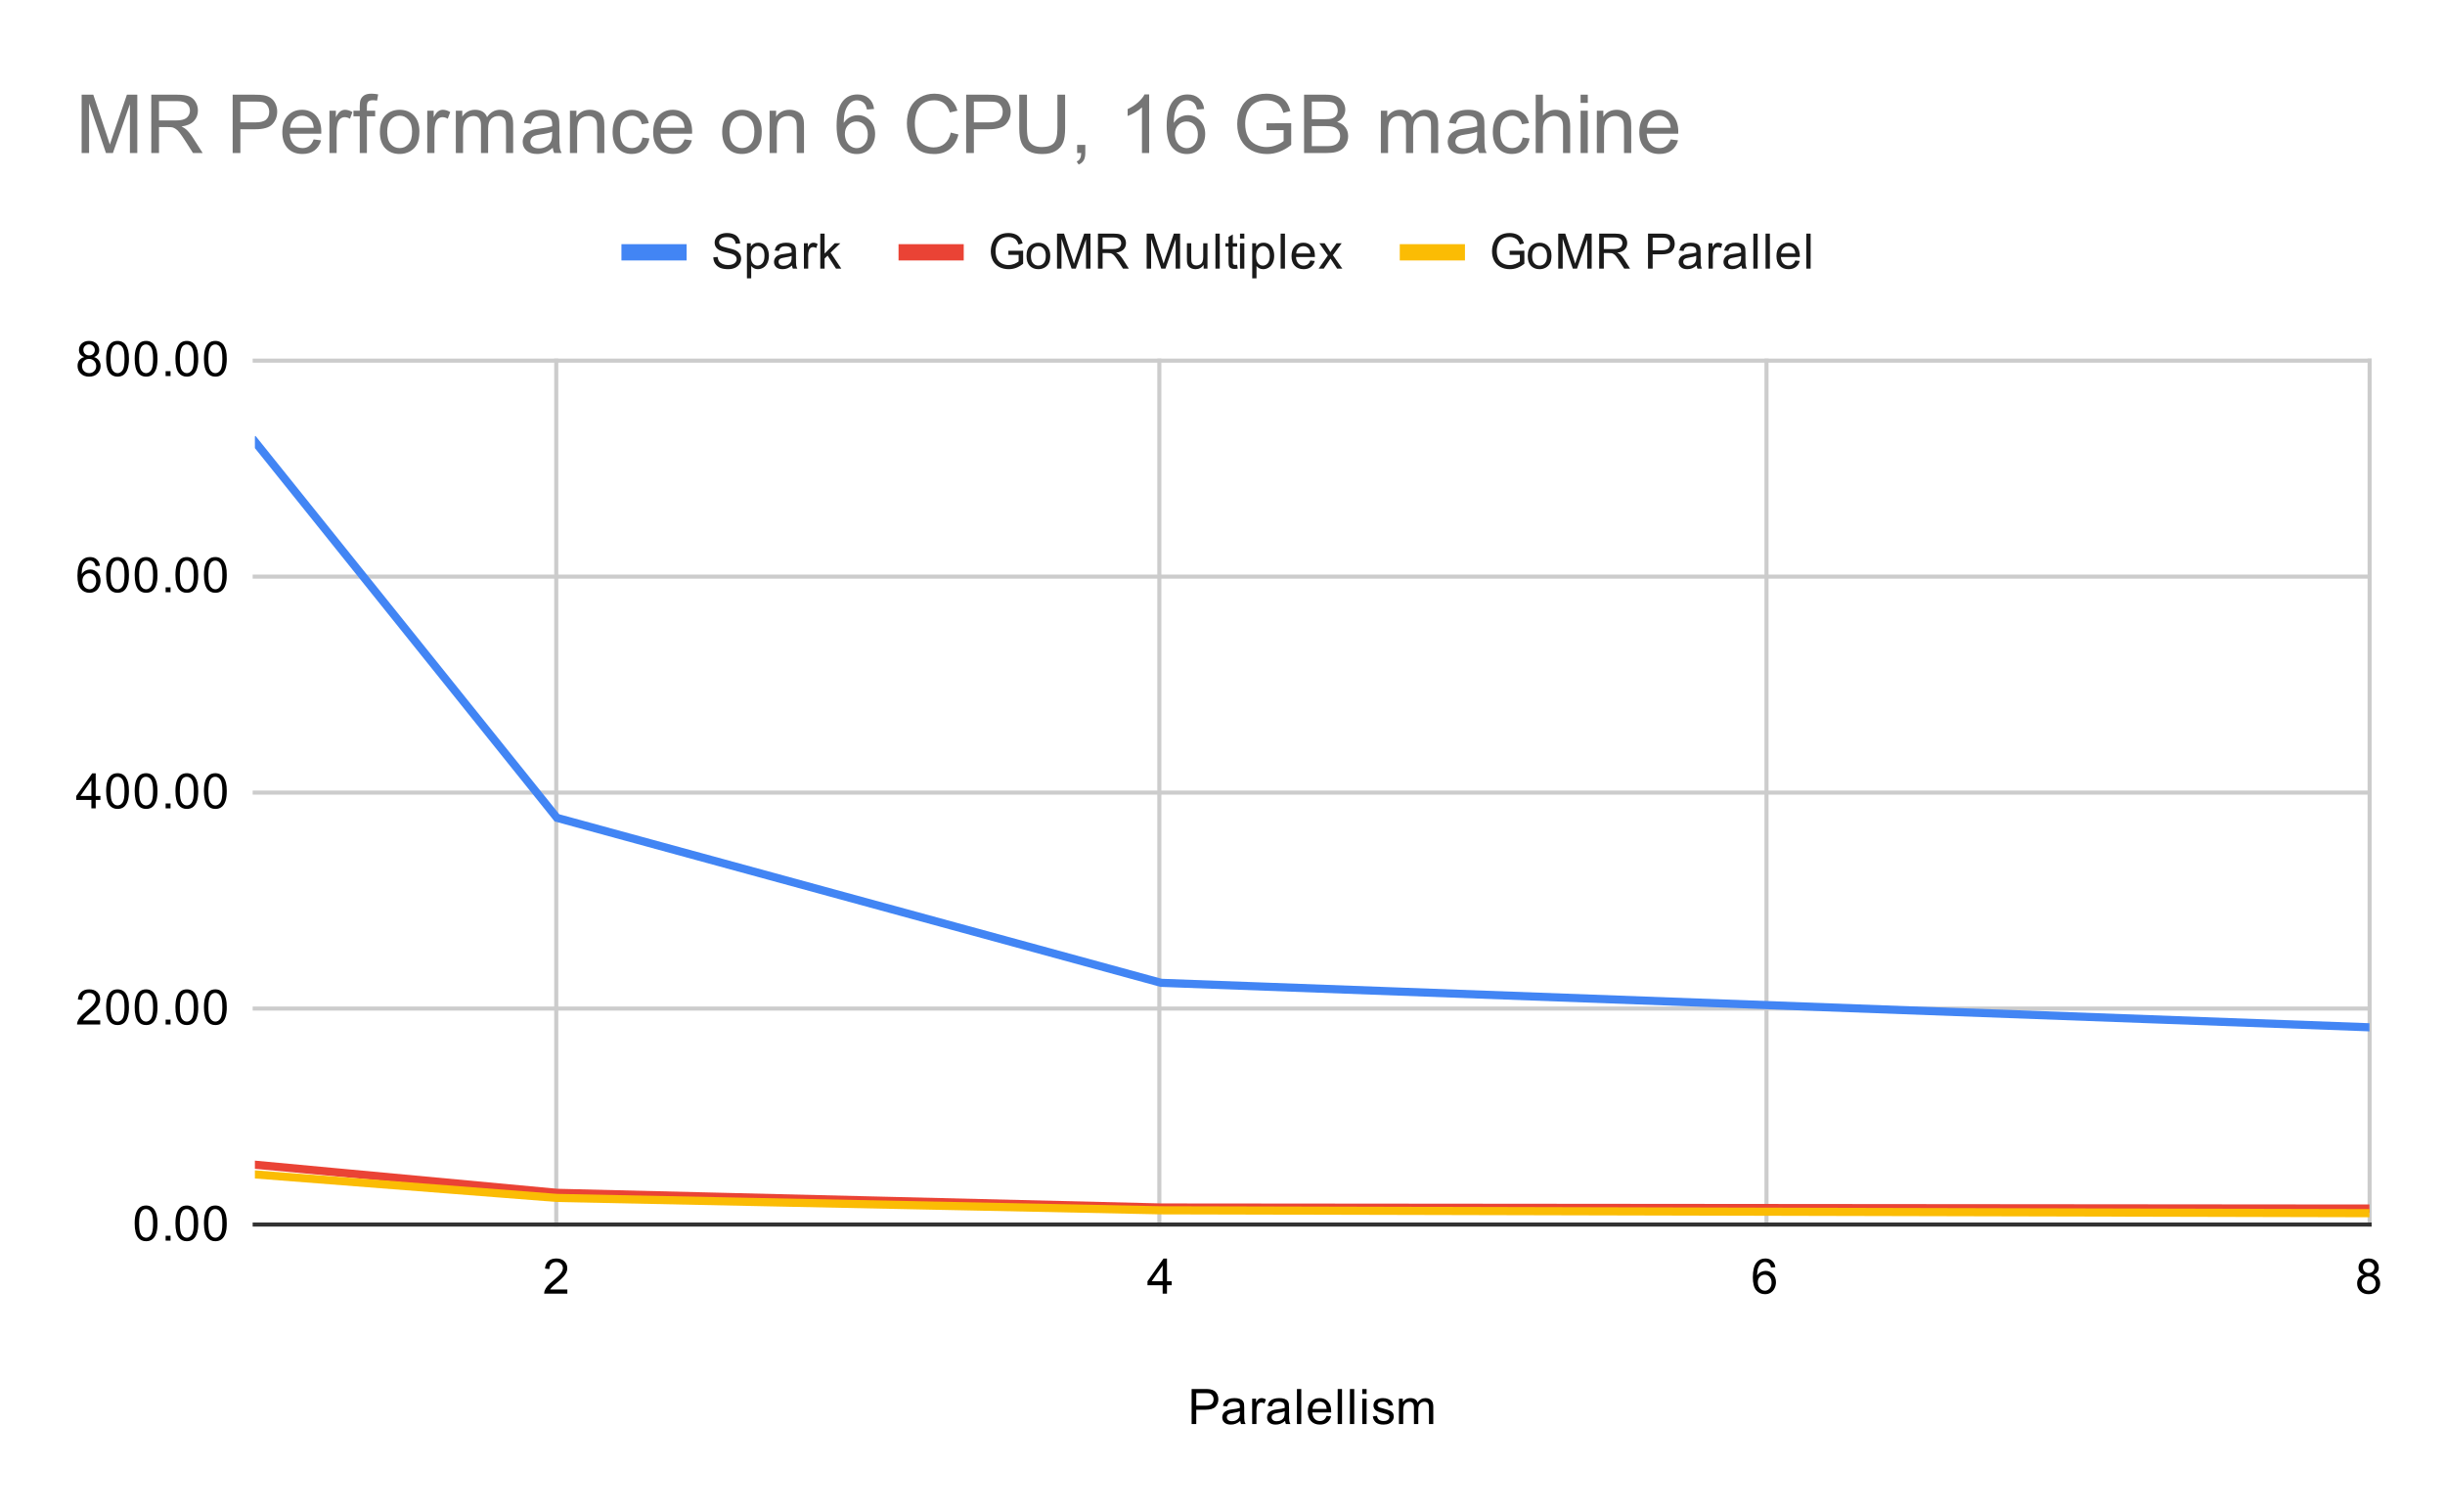 <svg version="1.1" viewBox="0.0 0.0 600.0 371.0" fill="none" stroke="none" stroke-linecap="square" stroke-miterlimit="10" width="600" height="371" xmlns:xlink="http://www.w3.org/1999/xlink" xmlns="http://www.w3.org/2000/svg"><path fill="#ffffff" d="M0 0L600.0 0L600.0 371.0L0 371.0L0 0Z" fill-rule="nonzero"/><path stroke="#cccccc" stroke-width="1.0" stroke-linecap="butt" d="M136.5 88.5L136.5 300.5" fill-rule="nonzero"/><path stroke="#cccccc" stroke-width="1.0" stroke-linecap="butt" d="M284.5 88.5L284.5 300.5" fill-rule="nonzero"/><path stroke="#cccccc" stroke-width="1.0" stroke-linecap="butt" d="M433.5 88.5L433.5 300.5" fill-rule="nonzero"/><path stroke="#cccccc" stroke-width="1.0" stroke-linecap="butt" d="M581.5 88.5L581.5 300.5" fill-rule="nonzero"/><path stroke="#333333" stroke-width="1.0" stroke-linecap="butt" d="M62.5 300.5L581.5 300.5" fill-rule="nonzero"/><path stroke="#cccccc" stroke-width="1.0" stroke-linecap="butt" d="M62.5 247.5L581.5 247.5" fill-rule="nonzero"/><path stroke="#cccccc" stroke-width="1.0" stroke-linecap="butt" d="M62.5 194.5L581.5 194.5" fill-rule="nonzero"/><path stroke="#cccccc" stroke-width="1.0" stroke-linecap="butt" d="M62.5 141.5L581.5 141.5" fill-rule="nonzero"/><path stroke="#cccccc" stroke-width="1.0" stroke-linecap="butt" d="M62.5 88.5L581.5 88.5" fill-rule="nonzero"/><clipPath id="id_0"><path d="M62.55 88.283L581.45 88.283L581.45 300.45L62.55 300.45L62.55 88.283Z" clip-rule="nonzero"/></clipPath><path stroke="#4285f4" stroke-width="2.0" stroke-linecap="butt" clip-path="url(#id_0)" d="M62.55 108.372L136.679 200.698L284.936 241.183L581.45 252.095" fill-rule="nonzero"/><path stroke="#ea4335" stroke-width="2.0" stroke-linecap="butt" clip-path="url(#id_0)" d="M62.55 285.817L136.679 292.718L284.936 296.315L581.45 296.576" fill-rule="nonzero"/><path stroke="#fbbc04" stroke-width="2.0" stroke-linecap="butt" clip-path="url(#id_0)" d="M62.55 288.192L136.679 293.969L284.936 297.007L581.45 297.71" fill-rule="nonzero"/><path fill="#000000" fill-opacity="0.0" clip-path="url(#id_0)" d="M65.55 108.372C65.55 110.029 64.207 111.372 62.55 111.372C60.893 111.372 59.55 110.029 59.55 108.372C59.55 106.715 60.893 105.372 62.55 105.372C64.207 105.372 65.55 106.715 65.55 108.372Z" fill-rule="nonzero"/><path fill="#000000" fill-opacity="0.0" clip-path="url(#id_0)" d="M139.679 200.698C139.679 202.355 138.335 203.698 136.679 203.698C135.022 203.698 133.679 202.355 133.679 200.698C133.679 199.041 135.022 197.698 136.679 197.698C138.335 197.698 139.679 199.041 139.679 200.698Z" fill-rule="nonzero"/><path fill="#000000" fill-opacity="0.0" clip-path="url(#id_0)" d="M287.936 241.183C287.936 242.84 286.593 244.183 284.936 244.183C283.279 244.183 281.936 242.84 281.936 241.183C281.936 239.526 283.279 238.183 284.936 238.183C286.593 238.183 287.936 239.526 287.936 241.183Z" fill-rule="nonzero"/><path fill="#000000" fill-opacity="0.0" clip-path="url(#id_0)" d="M584.45 252.095C584.45 253.751 583.107 255.095 581.45 255.095C579.793 255.095 578.45 253.751 578.45 252.095C578.45 250.438 579.793 249.095 581.45 249.095C583.107 249.095 584.45 250.438 584.45 252.095Z" fill-rule="nonzero"/><path fill="#000000" fill-opacity="0.0" clip-path="url(#id_0)" d="M65.55 285.817C65.55 287.474 64.207 288.817 62.55 288.817C60.893 288.817 59.55 287.474 59.55 285.817C59.55 284.16 60.893 282.817 62.55 282.817C64.207 282.817 65.55 284.16 65.55 285.817Z" fill-rule="nonzero"/><path fill="#000000" fill-opacity="0.0" clip-path="url(#id_0)" d="M139.679 292.718C139.679 294.375 138.335 295.718 136.679 295.718C135.022 295.718 133.679 294.375 133.679 292.718C133.679 291.061 135.022 289.718 136.679 289.718C138.335 289.718 139.679 291.061 139.679 292.718Z" fill-rule="nonzero"/><path fill="#000000" fill-opacity="0.0" clip-path="url(#id_0)" d="M287.936 296.315C287.936 297.972 286.593 299.315 284.936 299.315C283.279 299.315 281.936 297.972 281.936 296.315C281.936 294.658 283.279 293.315 284.936 293.315C286.593 293.315 287.936 294.658 287.936 296.315Z" fill-rule="nonzero"/><path fill="#000000" fill-opacity="0.0" clip-path="url(#id_0)" d="M584.45 296.576C584.45 298.233 583.107 299.576 581.45 299.576C579.793 299.576 578.45 298.233 578.45 296.576C578.45 294.919 579.793 293.576 581.45 293.576C583.107 293.576 584.45 294.919 584.45 296.576Z" fill-rule="nonzero"/><path fill="#000000" fill-opacity="0.0" clip-path="url(#id_0)" d="M65.55 288.192C65.55 289.849 64.207 291.192 62.55 291.192C60.893 291.192 59.55 289.849 59.55 288.192C59.55 286.535 60.893 285.192 62.55 285.192C64.207 285.192 65.55 286.535 65.55 288.192Z" fill-rule="nonzero"/><path fill="#000000" fill-opacity="0.0" clip-path="url(#id_0)" d="M139.679 293.969C139.679 295.626 138.335 296.969 136.679 296.969C135.022 296.969 133.679 295.626 133.679 293.969C133.679 292.312 135.022 290.969 136.679 290.969C138.335 290.969 139.679 292.312 139.679 293.969Z" fill-rule="nonzero"/><path fill="#000000" fill-opacity="0.0" clip-path="url(#id_0)" d="M287.936 297.007C287.936 298.664 286.593 300.007 284.936 300.007C283.279 300.007 281.936 298.664 281.936 297.007C281.936 295.35 283.279 294.007 284.936 294.007C286.593 294.007 287.936 295.35 287.936 297.007Z" fill-rule="nonzero"/><path fill="#000000" fill-opacity="0.0" clip-path="url(#id_0)" d="M584.45 297.71C584.45 299.367 583.107 300.71 581.45 300.71C579.793 300.71 578.45 299.367 578.45 297.71C578.45 296.054 579.793 294.71 581.45 294.71C583.107 294.71 584.45 296.054 584.45 297.71Z" fill-rule="nonzero"/><path fill="#000000" d="M292.422 349.45L292.422 340.856L295.672 340.856Q296.516 340.856 296.969 340.934Q297.609 341.044 298.031 341.341Q298.469 341.637 298.719 342.169Q298.984 342.7 298.984 343.341Q298.984 344.434 298.281 345.2Q297.594 345.95 295.766 345.95L293.562 345.95L293.562 349.45L292.422 349.45ZM293.562 344.95L295.781 344.95Q296.891 344.95 297.344 344.544Q297.812 344.122 297.812 343.372Q297.812 342.841 297.531 342.466Q297.266 342.075 296.828 341.95Q296.531 341.872 295.766 341.872L293.562 341.872L293.562 344.95ZM304.359 348.684Q303.766 349.184 303.219 349.387Q302.688 349.591 302.062 349.591Q301.031 349.591 300.484 349.091Q299.938 348.591 299.938 347.809Q299.938 347.356 300.141 346.981Q300.344 346.591 300.688 346.372Q301.031 346.137 301.453 346.028Q301.75 345.934 302.391 345.856Q303.656 345.716 304.266 345.497Q304.266 345.278 304.266 345.231Q304.266 344.575 303.969 344.309Q303.562 343.966 302.766 343.966Q302.031 343.966 301.672 344.231Q301.312 344.481 301.141 345.137L300.109 344.997Q300.25 344.341 300.578 343.934Q300.906 343.528 301.516 343.309Q302.125 343.091 302.922 343.091Q303.719 343.091 304.219 343.278Q304.719 343.466 304.953 343.747Q305.188 344.028 305.281 344.466Q305.328 344.731 305.328 345.434L305.328 346.841Q305.328 348.309 305.391 348.7Q305.469 349.091 305.672 349.45L304.562 349.45Q304.406 349.122 304.359 348.684ZM304.266 346.325Q303.688 346.559 302.547 346.731Q301.891 346.825 301.625 346.95Q301.359 347.059 301.203 347.278Q301.062 347.497 301.062 347.778Q301.062 348.2 301.375 348.481Q301.703 348.762 302.312 348.762Q302.922 348.762 303.391 348.497Q303.875 348.231 304.094 347.762Q304.266 347.403 304.266 346.716L304.266 346.325ZM307.281 349.45L307.281 343.231L308.234 343.231L308.234 344.169Q308.594 343.512 308.891 343.309Q309.203 343.091 309.578 343.091Q310.109 343.091 310.656 343.419L310.297 344.403Q309.906 344.169 309.531 344.169Q309.172 344.169 308.891 344.387Q308.625 344.591 308.516 344.966Q308.328 345.528 308.328 346.184L308.328 349.45L307.281 349.45ZM315.359 348.684Q314.766 349.184 314.219 349.387Q313.688 349.591 313.062 349.591Q312.031 349.591 311.484 349.091Q310.938 348.591 310.938 347.809Q310.938 347.356 311.141 346.981Q311.344 346.591 311.688 346.372Q312.031 346.137 312.453 346.028Q312.75 345.934 313.391 345.856Q314.656 345.716 315.266 345.497Q315.266 345.278 315.266 345.231Q315.266 344.575 314.969 344.309Q314.562 343.966 313.766 343.966Q313.031 343.966 312.672 344.231Q312.312 344.481 312.141 345.137L311.109 344.997Q311.25 344.341 311.578 343.934Q311.906 343.528 312.516 343.309Q313.125 343.091 313.922 343.091Q314.719 343.091 315.219 343.278Q315.719 343.466 315.953 343.747Q316.188 344.028 316.281 344.466Q316.328 344.731 316.328 345.434L316.328 346.841Q316.328 348.309 316.391 348.7Q316.469 349.091 316.672 349.45L315.562 349.45Q315.406 349.122 315.359 348.684ZM315.266 346.325Q314.688 346.559 313.547 346.731Q312.891 346.825 312.625 346.95Q312.359 347.059 312.203 347.278Q312.062 347.497 312.062 347.778Q312.062 348.2 312.375 348.481Q312.703 348.762 313.312 348.762Q313.922 348.762 314.391 348.497Q314.875 348.231 315.094 347.762Q315.266 347.403 315.266 346.716L315.266 346.325ZM318.266 349.45L318.266 340.856L319.328 340.856L319.328 349.45L318.266 349.45ZM325.547 347.45L326.641 347.575Q326.391 348.528 325.688 349.059Q324.984 349.591 323.906 349.591Q322.547 349.591 321.734 348.747Q320.938 347.903 320.938 346.387Q320.938 344.825 321.75 343.966Q322.562 343.091 323.844 343.091Q325.094 343.091 325.875 343.934Q326.672 344.778 326.672 346.325Q326.672 346.419 326.672 346.606L322.031 346.606Q322.094 347.637 322.609 348.184Q323.125 348.716 323.906 348.716Q324.484 348.716 324.891 348.419Q325.312 348.106 325.547 347.45ZM322.094 345.747L325.562 345.747Q325.5 344.95 325.172 344.559Q324.656 343.95 323.859 343.95Q323.125 343.95 322.625 344.434Q322.141 344.919 322.094 345.747ZM328.266 349.45L328.266 340.856L329.328 340.856L329.328 349.45L328.266 349.45ZM331.266 349.45L331.266 340.856L332.328 340.856L332.328 349.45L331.266 349.45ZM334.297 342.075L334.297 340.856L335.359 340.856L335.359 342.075L334.297 342.075ZM334.297 349.45L334.297 343.231L335.359 343.231L335.359 349.45L334.297 349.45ZM336.875 347.591L337.906 347.434Q338.0 348.059 338.391 348.387Q338.797 348.716 339.531 348.716Q340.25 348.716 340.594 348.434Q340.953 348.137 340.953 347.731Q340.953 347.372 340.641 347.169Q340.422 347.028 339.562 346.809Q338.406 346.512 337.953 346.309Q337.516 346.091 337.281 345.716Q337.047 345.341 337.047 344.872Q337.047 344.466 337.234 344.106Q337.422 343.747 337.75 343.512Q338.0 343.341 338.422 343.216Q338.844 343.091 339.344 343.091Q340.062 343.091 340.609 343.309Q341.172 343.512 341.438 343.872Q341.703 344.231 341.797 344.825L340.766 344.966Q340.703 344.497 340.359 344.231Q340.031 343.95 339.406 343.95Q338.688 343.95 338.375 344.2Q338.062 344.434 338.062 344.762Q338.062 344.966 338.188 345.122Q338.328 345.294 338.594 345.403Q338.75 345.466 339.531 345.669Q340.656 345.981 341.094 346.169Q341.531 346.356 341.781 346.716Q342.031 347.075 342.031 347.622Q342.031 348.153 341.719 348.622Q341.422 349.075 340.844 349.341Q340.266 349.591 339.531 349.591Q338.312 349.591 337.672 349.091Q337.047 348.575 336.875 347.591ZM343.297 349.45L343.297 343.231L344.234 343.231L344.234 344.106Q344.531 343.637 345.016 343.372Q345.5 343.091 346.125 343.091Q346.812 343.091 347.25 343.372Q347.703 343.653 347.875 344.169Q348.625 343.091 349.797 343.091Q350.734 343.091 351.219 343.606Q351.719 344.106 351.719 345.184L351.719 349.45L350.672 349.45L350.672 345.528Q350.672 344.903 350.562 344.622Q350.469 344.341 350.203 344.169Q349.938 343.997 349.562 343.997Q348.906 343.997 348.469 344.434Q348.047 344.872 348.047 345.841L348.047 349.45L346.984 349.45L346.984 345.403Q346.984 344.7 346.719 344.356Q346.469 343.997 345.891 343.997Q345.438 343.997 345.062 344.231Q344.688 344.466 344.516 344.919Q344.344 345.372 344.344 346.216L344.344 349.45L343.297 349.45Z" fill-rule="nonzero"/><path fill="#000000" d="M33.05 300.216Q33.05 298.684 33.362 297.762Q33.675 296.825 34.284 296.325Q34.909 295.825 35.847 295.825Q36.534 295.825 37.05 296.106Q37.581 296.387 37.925 296.919Q38.269 297.434 38.456 298.184Q38.644 298.934 38.644 300.216Q38.644 301.731 38.331 302.653Q38.034 303.575 37.409 304.091Q36.8 304.591 35.847 304.591Q34.612 304.591 33.894 303.7Q33.05 302.637 33.05 300.216ZM34.128 300.216Q34.128 302.325 34.628 303.028Q35.128 303.731 35.847 303.731Q36.581 303.731 37.066 303.028Q37.566 302.325 37.566 300.216Q37.566 298.091 37.066 297.403Q36.581 296.7 35.831 296.7Q35.112 296.7 34.675 297.309Q34.128 298.091 34.128 300.216ZM40.644 304.45L40.644 303.247L41.847 303.247L41.847 304.45L40.644 304.45ZM43.05 300.216Q43.05 298.684 43.362 297.762Q43.675 296.825 44.284 296.325Q44.909 295.825 45.847 295.825Q46.534 295.825 47.05 296.106Q47.581 296.387 47.925 296.919Q48.269 297.434 48.456 298.184Q48.644 298.934 48.644 300.216Q48.644 301.731 48.331 302.653Q48.034 303.575 47.409 304.091Q46.8 304.591 45.847 304.591Q44.612 304.591 43.894 303.7Q43.05 302.637 43.05 300.216ZM44.128 300.216Q44.128 302.325 44.628 303.028Q45.128 303.731 45.847 303.731Q46.581 303.731 47.066 303.028Q47.566 302.325 47.566 300.216Q47.566 298.091 47.066 297.403Q46.581 296.7 45.831 296.7Q45.112 296.7 44.675 297.309Q44.128 298.091 44.128 300.216ZM50.05 300.216Q50.05 298.684 50.362 297.762Q50.675 296.825 51.284 296.325Q51.909 295.825 52.847 295.825Q53.534 295.825 54.05 296.106Q54.581 296.387 54.925 296.919Q55.269 297.434 55.456 298.184Q55.644 298.934 55.644 300.216Q55.644 301.731 55.331 302.653Q55.034 303.575 54.409 304.091Q53.8 304.591 52.847 304.591Q51.612 304.591 50.894 303.7Q50.05 302.637 50.05 300.216ZM51.128 300.216Q51.128 302.325 51.628 303.028Q52.128 303.731 52.847 303.731Q53.581 303.731 54.066 303.028Q54.566 302.325 54.566 300.216Q54.566 298.091 54.066 297.403Q53.581 296.7 52.831 296.7Q52.112 296.7 51.675 297.309Q51.128 298.091 51.128 300.216Z" fill-rule="nonzero"/><path fill="#000000" d="M24.597 250.393L24.597 251.408L18.909 251.408Q18.909 251.033 19.034 250.674Q19.253 250.096 19.722 249.533Q20.206 248.971 21.113 248.236Q22.519 247.08 23.003 246.408Q23.503 245.736 23.503 245.143Q23.503 244.518 23.05 244.096Q22.597 243.658 21.878 243.658Q21.113 243.658 20.659 244.111Q20.206 244.565 20.191 245.377L19.113 245.268Q19.222 244.049 19.941 243.424Q20.675 242.783 21.909 242.783Q23.144 242.783 23.863 243.471Q24.581 244.158 24.581 245.174Q24.581 245.69 24.363 246.19Q24.159 246.674 23.659 247.236Q23.175 247.783 22.05 248.736Q21.097 249.533 20.816 249.83Q20.55 250.111 20.378 250.393L24.597 250.393ZM26.05 247.174Q26.05 245.643 26.363 244.721Q26.675 243.783 27.284 243.283Q27.909 242.783 28.847 242.783Q29.534 242.783 30.05 243.065Q30.581 243.346 30.925 243.877Q31.269 244.393 31.456 245.143Q31.644 245.893 31.644 247.174Q31.644 248.69 31.331 249.611Q31.034 250.533 30.409 251.049Q29.8 251.549 28.847 251.549Q27.613 251.549 26.894 250.658Q26.05 249.596 26.05 247.174ZM27.128 247.174Q27.128 249.283 27.628 249.986Q28.128 250.69 28.847 250.69Q29.581 250.69 30.066 249.986Q30.566 249.283 30.566 247.174Q30.566 245.049 30.066 244.361Q29.581 243.658 28.831 243.658Q28.113 243.658 27.675 244.268Q27.128 245.049 27.128 247.174ZM33.05 247.174Q33.05 245.643 33.362 244.721Q33.675 243.783 34.284 243.283Q34.909 242.783 35.847 242.783Q36.534 242.783 37.05 243.065Q37.581 243.346 37.925 243.877Q38.269 244.393 38.456 245.143Q38.644 245.893 38.644 247.174Q38.644 248.69 38.331 249.611Q38.034 250.533 37.409 251.049Q36.8 251.549 35.847 251.549Q34.612 251.549 33.894 250.658Q33.05 249.596 33.05 247.174ZM34.128 247.174Q34.128 249.283 34.628 249.986Q35.128 250.69 35.847 250.69Q36.581 250.69 37.066 249.986Q37.566 249.283 37.566 247.174Q37.566 245.049 37.066 244.361Q36.581 243.658 35.831 243.658Q35.112 243.658 34.675 244.268Q34.128 245.049 34.128 247.174ZM40.644 251.408L40.644 250.205L41.847 250.205L41.847 251.408L40.644 251.408ZM43.05 247.174Q43.05 245.643 43.362 244.721Q43.675 243.783 44.284 243.283Q44.909 242.783 45.847 242.783Q46.534 242.783 47.05 243.065Q47.581 243.346 47.925 243.877Q48.269 244.393 48.456 245.143Q48.644 245.893 48.644 247.174Q48.644 248.69 48.331 249.611Q48.034 250.533 47.409 251.049Q46.8 251.549 45.847 251.549Q44.612 251.549 43.894 250.658Q43.05 249.596 43.05 247.174ZM44.128 247.174Q44.128 249.283 44.628 249.986Q45.128 250.69 45.847 250.69Q46.581 250.69 47.066 249.986Q47.566 249.283 47.566 247.174Q47.566 245.049 47.066 244.361Q46.581 243.658 45.831 243.658Q45.112 243.658 44.675 244.268Q44.128 245.049 44.128 247.174ZM50.05 247.174Q50.05 245.643 50.362 244.721Q50.675 243.783 51.284 243.283Q51.909 242.783 52.847 242.783Q53.534 242.783 54.05 243.065Q54.581 243.346 54.925 243.877Q55.269 244.393 55.456 245.143Q55.644 245.893 55.644 247.174Q55.644 248.69 55.331 249.611Q55.034 250.533 54.409 251.049Q53.8 251.549 52.847 251.549Q51.612 251.549 50.894 250.658Q50.05 249.596 50.05 247.174ZM51.128 247.174Q51.128 249.283 51.628 249.986Q52.128 250.69 52.847 250.69Q53.581 250.69 54.066 249.986Q54.566 249.283 54.566 247.174Q54.566 245.049 54.066 244.361Q53.581 243.658 52.831 243.658Q52.112 243.658 51.675 244.268Q51.128 245.049 51.128 247.174Z" fill-rule="nonzero"/><path fill="#000000" d="M22.425 198.367L22.425 196.304L18.706 196.304L18.706 195.335L22.628 189.773L23.488 189.773L23.488 195.335L24.644 195.335L24.644 196.304L23.488 196.304L23.488 198.367L22.425 198.367ZM22.425 195.335L22.425 191.476L19.738 195.335L22.425 195.335ZM26.05 194.132Q26.05 192.601 26.363 191.679Q26.675 190.742 27.284 190.242Q27.909 189.742 28.847 189.742Q29.534 189.742 30.05 190.023Q30.581 190.304 30.925 190.835Q31.269 191.351 31.456 192.101Q31.644 192.851 31.644 194.132Q31.644 195.648 31.331 196.57Q31.034 197.492 30.409 198.007Q29.8 198.507 28.847 198.507Q27.613 198.507 26.894 197.617Q26.05 196.554 26.05 194.132ZM27.128 194.132Q27.128 196.242 27.628 196.945Q28.128 197.648 28.847 197.648Q29.581 197.648 30.066 196.945Q30.566 196.242 30.566 194.132Q30.566 192.007 30.066 191.32Q29.581 190.617 28.831 190.617Q28.113 190.617 27.675 191.226Q27.128 192.007 27.128 194.132ZM33.05 194.132Q33.05 192.601 33.362 191.679Q33.675 190.742 34.284 190.242Q34.909 189.742 35.847 189.742Q36.534 189.742 37.05 190.023Q37.581 190.304 37.925 190.835Q38.269 191.351 38.456 192.101Q38.644 192.851 38.644 194.132Q38.644 195.648 38.331 196.57Q38.034 197.492 37.409 198.007Q36.8 198.507 35.847 198.507Q34.612 198.507 33.894 197.617Q33.05 196.554 33.05 194.132ZM34.128 194.132Q34.128 196.242 34.628 196.945Q35.128 197.648 35.847 197.648Q36.581 197.648 37.066 196.945Q37.566 196.242 37.566 194.132Q37.566 192.007 37.066 191.32Q36.581 190.617 35.831 190.617Q35.112 190.617 34.675 191.226Q34.128 192.007 34.128 194.132ZM40.644 198.367L40.644 197.164L41.847 197.164L41.847 198.367L40.644 198.367ZM43.05 194.132Q43.05 192.601 43.362 191.679Q43.675 190.742 44.284 190.242Q44.909 189.742 45.847 189.742Q46.534 189.742 47.05 190.023Q47.581 190.304 47.925 190.835Q48.269 191.351 48.456 192.101Q48.644 192.851 48.644 194.132Q48.644 195.648 48.331 196.57Q48.034 197.492 47.409 198.007Q46.8 198.507 45.847 198.507Q44.612 198.507 43.894 197.617Q43.05 196.554 43.05 194.132ZM44.128 194.132Q44.128 196.242 44.628 196.945Q45.128 197.648 45.847 197.648Q46.581 197.648 47.066 196.945Q47.566 196.242 47.566 194.132Q47.566 192.007 47.066 191.32Q46.581 190.617 45.831 190.617Q45.112 190.617 44.675 191.226Q44.128 192.007 44.128 194.132ZM50.05 194.132Q50.05 192.601 50.362 191.679Q50.675 190.742 51.284 190.242Q51.909 189.742 52.847 189.742Q53.534 189.742 54.05 190.023Q54.581 190.304 54.925 190.835Q55.269 191.351 55.456 192.101Q55.644 192.851 55.644 194.132Q55.644 195.648 55.331 196.57Q55.034 197.492 54.409 198.007Q53.8 198.507 52.847 198.507Q51.612 198.507 50.894 197.617Q50.05 196.554 50.05 194.132ZM51.128 194.132Q51.128 196.242 51.628 196.945Q52.128 197.648 52.847 197.648Q53.581 197.648 54.066 196.945Q54.566 196.242 54.566 194.132Q54.566 192.007 54.066 191.32Q53.581 190.617 52.831 190.617Q52.112 190.617 51.675 191.226Q51.128 192.007 51.128 194.132Z" fill-rule="nonzero"/><path fill="#000000" d="M24.519 138.841L23.472 138.919Q23.331 138.294 23.081 138.012Q22.644 137.559 22.019 137.559Q21.519 137.559 21.128 137.841Q20.644 138.216 20.347 138.919Q20.066 139.606 20.05 140.887Q20.425 140.309 20.972 140.028Q21.534 139.747 22.144 139.747Q23.191 139.747 23.925 140.528Q24.675 141.309 24.675 142.528Q24.675 143.341 24.316 144.044Q23.972 144.731 23.363 145.106Q22.753 145.466 21.988 145.466Q20.659 145.466 19.831 144.497Q19.003 143.528 19.003 141.309Q19.003 138.809 19.925 137.684Q20.722 136.7 22.081 136.7Q23.097 136.7 23.738 137.278Q24.394 137.841 24.519 138.841ZM20.222 142.544Q20.222 143.091 20.441 143.591Q20.675 144.075 21.081 144.341Q21.503 144.606 21.972 144.606Q22.628 144.606 23.113 144.075Q23.597 143.528 23.597 142.606Q23.597 141.716 23.113 141.2Q22.644 140.684 21.925 140.684Q21.206 140.684 20.706 141.2Q20.222 141.716 20.222 142.544ZM26.05 141.091Q26.05 139.559 26.363 138.637Q26.675 137.7 27.284 137.2Q27.909 136.7 28.847 136.7Q29.534 136.7 30.05 136.981Q30.581 137.262 30.925 137.794Q31.269 138.309 31.456 139.059Q31.644 139.809 31.644 141.091Q31.644 142.606 31.331 143.528Q31.034 144.45 30.409 144.966Q29.8 145.466 28.847 145.466Q27.613 145.466 26.894 144.575Q26.05 143.512 26.05 141.091ZM27.128 141.091Q27.128 143.2 27.628 143.903Q28.128 144.606 28.847 144.606Q29.581 144.606 30.066 143.903Q30.566 143.2 30.566 141.091Q30.566 138.966 30.066 138.278Q29.581 137.575 28.831 137.575Q28.113 137.575 27.675 138.184Q27.128 138.966 27.128 141.091ZM33.05 141.091Q33.05 139.559 33.362 138.637Q33.675 137.7 34.284 137.2Q34.909 136.7 35.847 136.7Q36.534 136.7 37.05 136.981Q37.581 137.262 37.925 137.794Q38.269 138.309 38.456 139.059Q38.644 139.809 38.644 141.091Q38.644 142.606 38.331 143.528Q38.034 144.45 37.409 144.966Q36.8 145.466 35.847 145.466Q34.612 145.466 33.894 144.575Q33.05 143.512 33.05 141.091ZM34.128 141.091Q34.128 143.2 34.628 143.903Q35.128 144.606 35.847 144.606Q36.581 144.606 37.066 143.903Q37.566 143.2 37.566 141.091Q37.566 138.966 37.066 138.278Q36.581 137.575 35.831 137.575Q35.112 137.575 34.675 138.184Q34.128 138.966 34.128 141.091ZM40.644 145.325L40.644 144.122L41.847 144.122L41.847 145.325L40.644 145.325ZM43.05 141.091Q43.05 139.559 43.362 138.637Q43.675 137.7 44.284 137.2Q44.909 136.7 45.847 136.7Q46.534 136.7 47.05 136.981Q47.581 137.262 47.925 137.794Q48.269 138.309 48.456 139.059Q48.644 139.809 48.644 141.091Q48.644 142.606 48.331 143.528Q48.034 144.45 47.409 144.966Q46.8 145.466 45.847 145.466Q44.612 145.466 43.894 144.575Q43.05 143.512 43.05 141.091ZM44.128 141.091Q44.128 143.2 44.628 143.903Q45.128 144.606 45.847 144.606Q46.581 144.606 47.066 143.903Q47.566 143.2 47.566 141.091Q47.566 138.966 47.066 138.278Q46.581 137.575 45.831 137.575Q45.112 137.575 44.675 138.184Q44.128 138.966 44.128 141.091ZM50.05 141.091Q50.05 139.559 50.362 138.637Q50.675 137.7 51.284 137.2Q51.909 136.7 52.847 136.7Q53.534 136.7 54.05 136.981Q54.581 137.262 54.925 137.794Q55.269 138.309 55.456 139.059Q55.644 139.809 55.644 141.091Q55.644 142.606 55.331 143.528Q55.034 144.45 54.409 144.966Q53.8 145.466 52.847 145.466Q51.612 145.466 50.894 144.575Q50.05 143.512 50.05 141.091ZM51.128 141.091Q51.128 143.2 51.628 143.903Q52.128 144.606 52.847 144.606Q53.581 144.606 54.066 143.903Q54.566 143.2 54.566 141.091Q54.566 138.966 54.066 138.278Q53.581 137.575 52.831 137.575Q52.112 137.575 51.675 138.184Q51.128 138.966 51.128 141.091Z" fill-rule="nonzero"/><path fill="#000000" d="M20.675 87.627Q20.019 87.377 19.691 86.94Q19.378 86.486 19.378 85.877Q19.378 84.94 20.05 84.299Q20.738 83.658 21.847 83.658Q22.972 83.658 23.659 84.315Q24.347 84.971 24.347 85.908Q24.347 86.502 24.034 86.94Q23.722 87.377 23.081 87.627Q23.878 87.877 24.284 88.455Q24.691 89.033 24.691 89.83Q24.691 90.924 23.909 91.674Q23.144 92.424 21.863 92.424Q20.597 92.424 19.816 91.674Q19.034 90.924 19.034 89.799Q19.034 88.955 19.456 88.393Q19.894 87.83 20.675 87.627ZM20.456 85.83Q20.456 86.44 20.847 86.83Q21.253 87.221 21.878 87.221Q22.488 87.221 22.878 86.846Q23.269 86.455 23.269 85.893Q23.269 85.315 22.863 84.924Q22.456 84.518 21.863 84.518Q21.253 84.518 20.847 84.908Q20.456 85.299 20.456 85.83ZM20.128 89.799Q20.128 90.252 20.331 90.674Q20.55 91.096 20.972 91.33Q21.394 91.565 21.878 91.565Q22.628 91.565 23.113 91.08Q23.613 90.596 23.613 89.846Q23.613 89.08 23.113 88.58Q22.613 88.08 21.847 88.08Q21.097 88.08 20.613 88.58Q20.128 89.065 20.128 89.799ZM26.05 88.049Q26.05 86.518 26.363 85.596Q26.675 84.658 27.284 84.158Q27.909 83.658 28.847 83.658Q29.534 83.658 30.05 83.94Q30.581 84.221 30.925 84.752Q31.269 85.268 31.456 86.018Q31.644 86.768 31.644 88.049Q31.644 89.565 31.331 90.486Q31.034 91.408 30.409 91.924Q29.8 92.424 28.847 92.424Q27.613 92.424 26.894 91.533Q26.05 90.471 26.05 88.049ZM27.128 88.049Q27.128 90.158 27.628 90.861Q28.128 91.565 28.847 91.565Q29.581 91.565 30.066 90.861Q30.566 90.158 30.566 88.049Q30.566 85.924 30.066 85.236Q29.581 84.533 28.831 84.533Q28.113 84.533 27.675 85.143Q27.128 85.924 27.128 88.049ZM33.05 88.049Q33.05 86.518 33.362 85.596Q33.675 84.658 34.284 84.158Q34.909 83.658 35.847 83.658Q36.534 83.658 37.05 83.94Q37.581 84.221 37.925 84.752Q38.269 85.268 38.456 86.018Q38.644 86.768 38.644 88.049Q38.644 89.565 38.331 90.486Q38.034 91.408 37.409 91.924Q36.8 92.424 35.847 92.424Q34.612 92.424 33.894 91.533Q33.05 90.471 33.05 88.049ZM34.128 88.049Q34.128 90.158 34.628 90.861Q35.128 91.565 35.847 91.565Q36.581 91.565 37.066 90.861Q37.566 90.158 37.566 88.049Q37.566 85.924 37.066 85.236Q36.581 84.533 35.831 84.533Q35.112 84.533 34.675 85.143Q34.128 85.924 34.128 88.049ZM40.644 92.283L40.644 91.08L41.847 91.08L41.847 92.283L40.644 92.283ZM43.05 88.049Q43.05 86.518 43.362 85.596Q43.675 84.658 44.284 84.158Q44.909 83.658 45.847 83.658Q46.534 83.658 47.05 83.94Q47.581 84.221 47.925 84.752Q48.269 85.268 48.456 86.018Q48.644 86.768 48.644 88.049Q48.644 89.565 48.331 90.486Q48.034 91.408 47.409 91.924Q46.8 92.424 45.847 92.424Q44.612 92.424 43.894 91.533Q43.05 90.471 43.05 88.049ZM44.128 88.049Q44.128 90.158 44.628 90.861Q45.128 91.565 45.847 91.565Q46.581 91.565 47.066 90.861Q47.566 90.158 47.566 88.049Q47.566 85.924 47.066 85.236Q46.581 84.533 45.831 84.533Q45.112 84.533 44.675 85.143Q44.128 85.924 44.128 88.049ZM50.05 88.049Q50.05 86.518 50.362 85.596Q50.675 84.658 51.284 84.158Q51.909 83.658 52.847 83.658Q53.534 83.658 54.05 83.94Q54.581 84.221 54.925 84.752Q55.269 85.268 55.456 86.018Q55.644 86.768 55.644 88.049Q55.644 89.565 55.331 90.486Q55.034 91.408 54.409 91.924Q53.8 92.424 52.847 92.424Q51.612 92.424 50.894 91.533Q50.05 90.471 50.05 88.049ZM51.128 88.049Q51.128 90.158 51.628 90.861Q52.128 91.565 52.847 91.565Q53.581 91.565 54.066 90.861Q54.566 90.158 54.566 88.049Q54.566 85.924 54.066 85.236Q53.581 84.533 52.831 84.533Q52.112 84.533 51.675 85.143Q51.128 85.924 51.128 88.049Z" fill-rule="nonzero"/><path fill="#000000" d="M139.225 316.434L139.225 317.45L133.538 317.45Q133.538 317.075 133.663 316.716Q133.882 316.137 134.35 315.575Q134.835 315.012 135.741 314.278Q137.147 313.122 137.632 312.45Q138.132 311.778 138.132 311.184Q138.132 310.559 137.679 310.137Q137.225 309.7 136.507 309.7Q135.741 309.7 135.288 310.153Q134.835 310.606 134.819 311.419L133.741 311.309Q133.85 310.091 134.569 309.466Q135.304 308.825 136.538 308.825Q137.772 308.825 138.491 309.512Q139.21 310.2 139.21 311.216Q139.21 311.731 138.991 312.231Q138.788 312.716 138.288 313.278Q137.804 313.825 136.679 314.778Q135.725 315.575 135.444 315.872Q135.179 316.153 135.007 316.434L139.225 316.434Z" fill-rule="nonzero"/><path fill="#000000" d="M285.311 317.45L285.311 315.387L281.592 315.387L281.592 314.419L285.514 308.856L286.373 308.856L286.373 314.419L287.529 314.419L287.529 315.387L286.373 315.387L286.373 317.45L285.311 317.45ZM285.311 314.419L285.311 310.559L282.623 314.419L285.311 314.419Z" fill-rule="nonzero"/><path fill="#000000" d="M435.662 310.966L434.615 311.044Q434.474 310.419 434.224 310.137Q433.787 309.684 433.162 309.684Q432.662 309.684 432.271 309.966Q431.787 310.341 431.49 311.044Q431.209 311.731 431.193 313.012Q431.568 312.434 432.115 312.153Q432.677 311.872 433.287 311.872Q434.334 311.872 435.068 312.653Q435.818 313.434 435.818 314.653Q435.818 315.466 435.459 316.169Q435.115 316.856 434.505 317.231Q433.896 317.591 433.13 317.591Q431.802 317.591 430.974 316.622Q430.146 315.653 430.146 313.434Q430.146 310.934 431.068 309.809Q431.865 308.825 433.224 308.825Q434.24 308.825 434.88 309.403Q435.537 309.966 435.662 310.966ZM431.365 314.669Q431.365 315.216 431.584 315.716Q431.818 316.2 432.224 316.466Q432.646 316.731 433.115 316.731Q433.771 316.731 434.255 316.2Q434.74 315.653 434.74 314.731Q434.74 313.841 434.255 313.325Q433.787 312.809 433.068 312.809Q432.349 312.809 431.849 313.325Q431.365 313.841 431.365 314.669Z" fill-rule="nonzero"/><path fill="#000000" d="M580.075 312.794Q579.419 312.544 579.091 312.106Q578.778 311.653 578.778 311.044Q578.778 310.106 579.45 309.466Q580.138 308.825 581.247 308.825Q582.372 308.825 583.059 309.481Q583.747 310.137 583.747 311.075Q583.747 311.669 583.434 312.106Q583.122 312.544 582.481 312.794Q583.278 313.044 583.684 313.622Q584.091 314.2 584.091 314.997Q584.091 316.091 583.309 316.841Q582.544 317.591 581.263 317.591Q579.997 317.591 579.216 316.841Q578.434 316.091 578.434 314.966Q578.434 314.122 578.856 313.559Q579.294 312.997 580.075 312.794ZM579.856 310.997Q579.856 311.606 580.247 311.997Q580.653 312.387 581.278 312.387Q581.888 312.387 582.278 312.012Q582.669 311.622 582.669 311.059Q582.669 310.481 582.263 310.091Q581.856 309.684 581.263 309.684Q580.653 309.684 580.247 310.075Q579.856 310.466 579.856 310.997ZM579.528 314.966Q579.528 315.419 579.731 315.841Q579.95 316.262 580.372 316.497Q580.794 316.731 581.278 316.731Q582.028 316.731 582.513 316.247Q583.013 315.762 583.013 315.012Q583.013 314.247 582.513 313.747Q582.013 313.247 581.247 313.247Q580.497 313.247 580.013 313.747Q579.528 314.231 579.528 314.966Z" fill-rule="nonzero"/><path stroke="#4285f4" stroke-width="4.0" stroke-linecap="butt" d="M154.5 61.917L166.5 61.917" fill-rule="nonzero"/><path fill="#1a1a1a" d="M175.047 63.151L176.109 63.057Q176.188 63.714 176.469 64.12Q176.75 64.526 177.328 64.792Q177.922 65.042 178.656 65.042Q179.297 65.042 179.797 64.854Q180.297 64.651 180.531 64.323Q180.781 63.979 180.781 63.589Q180.781 63.182 180.547 62.885Q180.312 62.573 179.781 62.37Q179.422 62.229 178.234 61.948Q177.062 61.667 176.594 61.417Q175.969 61.089 175.672 60.62Q175.375 60.135 175.375 59.542Q175.375 58.901 175.734 58.339Q176.109 57.76 176.812 57.479Q177.531 57.182 178.391 57.182Q179.344 57.182 180.078 57.495Q180.812 57.792 181.203 58.401Q181.594 58.995 181.625 59.745L180.531 59.823Q180.438 59.01 179.922 58.604Q179.422 58.182 178.438 58.182Q177.406 58.182 176.938 58.557Q176.469 58.932 176.469 59.464Q176.469 59.932 176.797 60.229Q177.125 60.526 178.5 60.839Q179.891 61.151 180.406 61.385Q181.156 61.745 181.516 62.276Q181.875 62.792 181.875 63.495Q181.875 64.182 181.484 64.792Q181.094 65.385 180.359 65.729Q179.625 66.057 178.703 66.057Q177.531 66.057 176.734 65.729Q175.953 65.385 175.5 64.698Q175.062 64.01 175.047 63.151ZM183.297 68.307L183.297 59.698L184.25 59.698L184.25 60.495Q184.594 60.026 185.016 59.792Q185.453 59.557 186.062 59.557Q186.859 59.557 187.469 59.964Q188.078 60.37 188.375 61.12Q188.688 61.87 188.688 62.76Q188.688 63.714 188.344 64.479Q188.016 65.245 187.359 65.651Q186.703 66.057 185.984 66.057Q185.453 66.057 185.031 65.839Q184.609 65.604 184.344 65.276L184.344 68.307L183.297 68.307ZM184.25 62.839Q184.25 64.042 184.734 64.62Q185.219 65.182 185.906 65.182Q186.609 65.182 187.109 64.589Q187.609 63.995 187.609 62.745Q187.609 61.557 187.125 60.979Q186.641 60.385 185.953 60.385Q185.281 60.385 184.766 61.01Q184.25 61.635 184.25 62.839ZM194.359 65.151Q193.766 65.651 193.219 65.854Q192.688 66.057 192.062 66.057Q191.031 66.057 190.484 65.557Q189.938 65.057 189.938 64.276Q189.938 63.823 190.141 63.448Q190.344 63.057 190.688 62.839Q191.031 62.604 191.453 62.495Q191.75 62.401 192.391 62.323Q193.656 62.182 194.266 61.964Q194.266 61.745 194.266 61.698Q194.266 61.042 193.969 60.776Q193.562 60.432 192.766 60.432Q192.031 60.432 191.672 60.698Q191.312 60.948 191.141 61.604L190.109 61.464Q190.25 60.807 190.578 60.401Q190.906 59.995 191.516 59.776Q192.125 59.557 192.922 59.557Q193.719 59.557 194.219 59.745Q194.719 59.932 194.953 60.214Q195.188 60.495 195.281 60.932Q195.328 61.198 195.328 61.901L195.328 63.307Q195.328 64.776 195.391 65.167Q195.469 65.557 195.672 65.917L194.562 65.917Q194.406 65.589 194.359 65.151ZM194.266 62.792Q193.688 63.026 192.547 63.198Q191.891 63.292 191.625 63.417Q191.359 63.526 191.203 63.745Q191.062 63.964 191.062 64.245Q191.062 64.667 191.375 64.948Q191.703 65.229 192.312 65.229Q192.922 65.229 193.391 64.964Q193.875 64.698 194.094 64.229Q194.266 63.87 194.266 63.182L194.266 62.792ZM197.281 65.917L197.281 59.698L198.234 59.698L198.234 60.635Q198.594 59.979 198.891 59.776Q199.203 59.557 199.578 59.557Q200.109 59.557 200.656 59.885L200.297 60.87Q199.906 60.635 199.531 60.635Q199.172 60.635 198.891 60.854Q198.625 61.057 198.516 61.432Q198.328 61.995 198.328 62.651L198.328 65.917L197.281 65.917ZM201.297 65.917L201.297 57.323L202.359 57.323L202.359 62.229L204.844 59.698L206.219 59.698L203.828 61.995L206.453 65.917L205.156 65.917L203.094 62.729L202.359 63.448L202.359 65.917L201.297 65.917Z" fill-rule="nonzero"/><path stroke="#ea4335" stroke-width="4.0" stroke-linecap="butt" d="M222.5 61.917L234.5 61.917" fill-rule="nonzero"/><path fill="#1a1a1a" d="M247.453 62.542L247.453 61.542L251.078 61.526L251.078 64.714Q250.25 65.385 249.359 65.729Q248.469 66.057 247.531 66.057Q246.266 66.057 245.219 65.526Q244.188 64.979 243.656 63.964Q243.141 62.932 243.141 61.667Q243.141 60.401 243.656 59.323Q244.188 58.229 245.172 57.714Q246.156 57.182 247.438 57.182Q248.375 57.182 249.125 57.479Q249.875 57.776 250.297 58.323Q250.734 58.854 250.953 59.729L249.938 60.01Q249.734 59.354 249.438 58.979Q249.156 58.604 248.625 58.385Q248.094 58.151 247.453 58.151Q246.672 58.151 246.094 58.385Q245.531 58.62 245.172 59.01Q244.828 59.401 244.641 59.87Q244.312 60.667 244.312 61.589Q244.312 62.745 244.703 63.526Q245.109 64.292 245.859 64.667Q246.609 65.042 247.469 65.042Q248.203 65.042 248.906 64.76Q249.609 64.464 249.969 64.151L249.969 62.542L247.453 62.542ZM251.906 62.807Q251.906 61.073 252.859 60.245Q253.656 59.557 254.812 59.557Q256.094 59.557 256.906 60.401Q257.734 61.229 257.734 62.714Q257.734 63.917 257.375 64.604Q257.016 65.292 256.312 65.682Q255.625 66.057 254.812 66.057Q253.516 66.057 252.703 65.229Q251.906 64.385 251.906 62.807ZM252.984 62.807Q252.984 63.995 253.5 64.589Q254.031 65.182 254.812 65.182Q255.609 65.182 256.125 64.589Q256.641 63.995 256.641 62.776Q256.641 61.62 256.109 61.026Q255.594 60.432 254.812 60.432Q254.031 60.432 253.5 61.026Q252.984 61.604 252.984 62.807ZM259.391 65.917L259.391 57.323L261.109 57.323L263.141 63.401Q263.422 64.26 263.547 64.682Q263.688 64.214 264.0 63.307L266.062 57.323L267.594 57.323L267.594 65.917L266.5 65.917L266.5 58.729L264.0 65.917L262.969 65.917L260.484 58.604L260.484 65.917L259.391 65.917ZM269.438 65.917L269.438 57.323L273.25 57.323Q274.406 57.323 275.0 57.557Q275.594 57.792 275.953 58.385Q276.312 58.964 276.312 59.667Q276.312 60.589 275.719 61.214Q275.125 61.839 273.891 62.01Q274.344 62.229 274.578 62.432Q275.078 62.885 275.516 63.573L277.016 65.917L275.578 65.917L274.453 64.135Q273.953 63.354 273.625 62.948Q273.312 62.542 273.047 62.385Q272.797 62.214 272.531 62.135Q272.344 62.104 271.906 62.104L270.578 62.104L270.578 65.917L269.438 65.917ZM270.578 61.12L273.031 61.12Q273.797 61.12 274.234 60.964Q274.688 60.792 274.906 60.448Q275.141 60.089 275.141 59.667Q275.141 59.057 274.688 58.667Q274.25 58.276 273.297 58.276L270.578 58.276L270.578 61.12ZM281.391 65.917L281.391 57.323L283.109 57.323L285.141 63.401Q285.422 64.26 285.547 64.682Q285.688 64.214 286.0 63.307L288.062 57.323L289.594 57.323L289.594 65.917L288.5 65.917L288.5 58.729L286.0 65.917L284.969 65.917L282.484 58.604L282.484 65.917L281.391 65.917ZM295.375 65.917L295.375 64.995Q294.641 66.057 293.391 66.057Q292.844 66.057 292.359 65.854Q291.891 65.635 291.656 65.323Q291.422 64.995 291.328 64.526Q291.266 64.229 291.266 63.542L291.266 59.698L292.328 59.698L292.328 63.151Q292.328 63.964 292.391 64.26Q292.484 64.667 292.797 64.917Q293.125 65.151 293.609 65.151Q294.078 65.151 294.484 64.917Q294.906 64.667 295.078 64.245Q295.266 63.823 295.266 63.026L295.266 59.698L296.312 59.698L296.312 65.917L295.375 65.917ZM298.266 65.917L298.266 57.323L299.328 57.323L299.328 65.917L298.266 65.917ZM303.594 64.979L303.75 65.901Q303.297 65.995 302.953 65.995Q302.375 65.995 302.062 65.823Q301.75 65.635 301.609 65.339Q301.484 65.042 301.484 64.089L301.484 60.51L300.719 60.51L300.719 59.698L301.484 59.698L301.484 58.151L302.531 57.526L302.531 59.698L303.594 59.698L303.594 60.51L302.531 60.51L302.531 64.151Q302.531 64.604 302.578 64.729Q302.641 64.854 302.766 64.932Q302.891 65.01 303.125 65.01Q303.312 65.01 303.594 64.979ZM304.297 58.542L304.297 57.323L305.359 57.323L305.359 58.542L304.297 58.542ZM304.297 65.917L304.297 59.698L305.359 59.698L305.359 65.917L304.297 65.917ZM307.297 68.307L307.297 59.698L308.25 59.698L308.25 60.495Q308.594 60.026 309.016 59.792Q309.453 59.557 310.062 59.557Q310.859 59.557 311.469 59.964Q312.078 60.37 312.375 61.12Q312.688 61.87 312.688 62.76Q312.688 63.714 312.344 64.479Q312.016 65.245 311.359 65.651Q310.703 66.057 309.984 66.057Q309.453 66.057 309.031 65.839Q308.609 65.604 308.344 65.276L308.344 68.307L307.297 68.307ZM308.25 62.839Q308.25 64.042 308.734 64.62Q309.219 65.182 309.906 65.182Q310.609 65.182 311.109 64.589Q311.609 63.995 311.609 62.745Q311.609 61.557 311.125 60.979Q310.641 60.385 309.953 60.385Q309.281 60.385 308.766 61.01Q308.25 61.635 308.25 62.839ZM314.266 65.917L314.266 57.323L315.328 57.323L315.328 65.917L314.266 65.917ZM321.547 63.917L322.641 64.042Q322.391 64.995 321.688 65.526Q320.984 66.057 319.906 66.057Q318.547 66.057 317.734 65.214Q316.938 64.37 316.938 62.854Q316.938 61.292 317.75 60.432Q318.562 59.557 319.844 59.557Q321.094 59.557 321.875 60.401Q322.672 61.245 322.672 62.792Q322.672 62.885 322.672 63.073L318.031 63.073Q318.094 64.104 318.609 64.651Q319.125 65.182 319.906 65.182Q320.484 65.182 320.891 64.885Q321.312 64.573 321.547 63.917ZM318.094 62.214L321.562 62.214Q321.5 61.417 321.172 61.026Q320.656 60.417 319.859 60.417Q319.125 60.417 318.625 60.901Q318.141 61.385 318.094 62.214ZM323.594 65.917L325.859 62.682L323.766 59.698L325.078 59.698L326.031 61.151Q326.297 61.573 326.469 61.854Q326.719 61.464 326.938 61.167L327.984 59.698L329.25 59.698L327.094 62.62L329.406 65.917L328.125 65.917L326.844 63.979L326.5 63.464L324.859 65.917L323.594 65.917Z" fill-rule="nonzero"/><path stroke="#fbbc04" stroke-width="4.0" stroke-linecap="butt" d="M345.5 61.917L357.5 61.917" fill-rule="nonzero"/><path fill="#1a1a1a" d="M370.453 62.542L370.453 61.542L374.078 61.526L374.078 64.714Q373.25 65.385 372.359 65.729Q371.469 66.057 370.531 66.057Q369.266 66.057 368.219 65.526Q367.188 64.979 366.656 63.964Q366.141 62.932 366.141 61.667Q366.141 60.401 366.656 59.323Q367.188 58.229 368.172 57.714Q369.156 57.182 370.438 57.182Q371.375 57.182 372.125 57.479Q372.875 57.776 373.297 58.323Q373.734 58.854 373.953 59.729L372.938 60.01Q372.734 59.354 372.438 58.979Q372.156 58.604 371.625 58.385Q371.094 58.151 370.453 58.151Q369.672 58.151 369.094 58.385Q368.531 58.62 368.172 59.01Q367.828 59.401 367.641 59.87Q367.312 60.667 367.312 61.589Q367.312 62.745 367.703 63.526Q368.109 64.292 368.859 64.667Q369.609 65.042 370.469 65.042Q371.203 65.042 371.906 64.76Q372.609 64.464 372.969 64.151L372.969 62.542L370.453 62.542ZM374.906 62.807Q374.906 61.073 375.859 60.245Q376.656 59.557 377.812 59.557Q379.094 59.557 379.906 60.401Q380.734 61.229 380.734 62.714Q380.734 63.917 380.375 64.604Q380.016 65.292 379.312 65.682Q378.625 66.057 377.812 66.057Q376.516 66.057 375.703 65.229Q374.906 64.385 374.906 62.807ZM375.984 62.807Q375.984 63.995 376.5 64.589Q377.031 65.182 377.812 65.182Q378.609 65.182 379.125 64.589Q379.641 63.995 379.641 62.776Q379.641 61.62 379.109 61.026Q378.594 60.432 377.812 60.432Q377.031 60.432 376.5 61.026Q375.984 61.604 375.984 62.807ZM382.391 65.917L382.391 57.323L384.109 57.323L386.141 63.401Q386.422 64.26 386.547 64.682Q386.688 64.214 387.0 63.307L389.062 57.323L390.594 57.323L390.594 65.917L389.5 65.917L389.5 58.729L387.0 65.917L385.969 65.917L383.484 58.604L383.484 65.917L382.391 65.917ZM392.438 65.917L392.438 57.323L396.25 57.323Q397.406 57.323 398.0 57.557Q398.594 57.792 398.953 58.385Q399.312 58.964 399.312 59.667Q399.312 60.589 398.719 61.214Q398.125 61.839 396.891 62.01Q397.344 62.229 397.578 62.432Q398.078 62.885 398.516 63.573L400.016 65.917L398.578 65.917L397.453 64.135Q396.953 63.354 396.625 62.948Q396.312 62.542 396.047 62.385Q395.797 62.214 395.531 62.135Q395.344 62.104 394.906 62.104L393.578 62.104L393.578 65.917L392.438 65.917ZM393.578 61.12L396.031 61.12Q396.797 61.12 397.234 60.964Q397.688 60.792 397.906 60.448Q398.141 60.089 398.141 59.667Q398.141 59.057 397.688 58.667Q397.25 58.276 396.297 58.276L393.578 58.276L393.578 61.12ZM404.422 65.917L404.422 57.323L407.672 57.323Q408.516 57.323 408.969 57.401Q409.609 57.51 410.031 57.807Q410.469 58.104 410.719 58.635Q410.984 59.167 410.984 59.807Q410.984 60.901 410.281 61.667Q409.594 62.417 407.766 62.417L405.562 62.417L405.562 65.917L404.422 65.917ZM405.562 61.417L407.781 61.417Q408.891 61.417 409.344 61.01Q409.812 60.589 409.812 59.839Q409.812 59.307 409.531 58.932Q409.266 58.542 408.828 58.417Q408.531 58.339 407.766 58.339L405.562 58.339L405.562 61.417ZM416.359 65.151Q415.766 65.651 415.219 65.854Q414.688 66.057 414.062 66.057Q413.031 66.057 412.484 65.557Q411.938 65.057 411.938 64.276Q411.938 63.823 412.141 63.448Q412.344 63.057 412.688 62.839Q413.031 62.604 413.453 62.495Q413.75 62.401 414.391 62.323Q415.656 62.182 416.266 61.964Q416.266 61.745 416.266 61.698Q416.266 61.042 415.969 60.776Q415.562 60.432 414.766 60.432Q414.031 60.432 413.672 60.698Q413.312 60.948 413.141 61.604L412.109 61.464Q412.25 60.807 412.578 60.401Q412.906 59.995 413.516 59.776Q414.125 59.557 414.922 59.557Q415.719 59.557 416.219 59.745Q416.719 59.932 416.953 60.214Q417.188 60.495 417.281 60.932Q417.328 61.198 417.328 61.901L417.328 63.307Q417.328 64.776 417.391 65.167Q417.469 65.557 417.672 65.917L416.562 65.917Q416.406 65.589 416.359 65.151ZM416.266 62.792Q415.688 63.026 414.547 63.198Q413.891 63.292 413.625 63.417Q413.359 63.526 413.203 63.745Q413.062 63.964 413.062 64.245Q413.062 64.667 413.375 64.948Q413.703 65.229 414.312 65.229Q414.922 65.229 415.391 64.964Q415.875 64.698 416.094 64.229Q416.266 63.87 416.266 63.182L416.266 62.792ZM419.281 65.917L419.281 59.698L420.234 59.698L420.234 60.635Q420.594 59.979 420.891 59.776Q421.203 59.557 421.578 59.557Q422.109 59.557 422.656 59.885L422.297 60.87Q421.906 60.635 421.531 60.635Q421.172 60.635 420.891 60.854Q420.625 61.057 420.516 61.432Q420.328 61.995 420.328 62.651L420.328 65.917L419.281 65.917ZM427.359 65.151Q426.766 65.651 426.219 65.854Q425.688 66.057 425.062 66.057Q424.031 66.057 423.484 65.557Q422.938 65.057 422.938 64.276Q422.938 63.823 423.141 63.448Q423.344 63.057 423.688 62.839Q424.031 62.604 424.453 62.495Q424.75 62.401 425.391 62.323Q426.656 62.182 427.266 61.964Q427.266 61.745 427.266 61.698Q427.266 61.042 426.969 60.776Q426.562 60.432 425.766 60.432Q425.031 60.432 424.672 60.698Q424.312 60.948 424.141 61.604L423.109 61.464Q423.25 60.807 423.578 60.401Q423.906 59.995 424.516 59.776Q425.125 59.557 425.922 59.557Q426.719 59.557 427.219 59.745Q427.719 59.932 427.953 60.214Q428.188 60.495 428.281 60.932Q428.328 61.198 428.328 61.901L428.328 63.307Q428.328 64.776 428.391 65.167Q428.469 65.557 428.672 65.917L427.562 65.917Q427.406 65.589 427.359 65.151ZM427.266 62.792Q426.688 63.026 425.547 63.198Q424.891 63.292 424.625 63.417Q424.359 63.526 424.203 63.745Q424.062 63.964 424.062 64.245Q424.062 64.667 424.375 64.948Q424.703 65.229 425.312 65.229Q425.922 65.229 426.391 64.964Q426.875 64.698 427.094 64.229Q427.266 63.87 427.266 63.182L427.266 62.792ZM430.266 65.917L430.266 57.323L431.328 57.323L431.328 65.917L430.266 65.917ZM433.266 65.917L433.266 57.323L434.328 57.323L434.328 65.917L433.266 65.917ZM440.547 63.917L441.641 64.042Q441.391 64.995 440.688 65.526Q439.984 66.057 438.906 66.057Q437.547 66.057 436.734 65.214Q435.938 64.37 435.938 62.854Q435.938 61.292 436.75 60.432Q437.562 59.557 438.844 59.557Q440.094 59.557 440.875 60.401Q441.672 61.245 441.672 62.792Q441.672 62.885 441.672 63.073L437.031 63.073Q437.094 64.104 437.609 64.651Q438.125 65.182 438.906 65.182Q439.484 65.182 439.891 64.885Q440.312 64.573 440.547 63.917ZM437.094 62.214L440.562 62.214Q440.5 61.417 440.172 61.026Q439.656 60.417 438.859 60.417Q438.125 60.417 437.625 60.901Q437.141 61.385 437.094 62.214ZM443.266 65.917L443.266 57.323L444.328 57.323L444.328 65.917L443.266 65.917Z" fill-rule="nonzero"/><path fill="#757575" d="M20.034 37.55L20.034 23.238L22.894 23.238L26.269 33.362Q26.738 34.784 26.956 35.487Q27.206 34.706 27.722 33.191L31.144 23.238L33.691 23.238L33.691 37.55L31.878 37.55L31.878 25.566L27.706 37.55L26.003 37.55L21.863 25.363L21.863 37.55L20.034 37.55ZM37.128 37.55L37.128 23.238L43.472 23.238Q45.378 23.238 46.378 23.628Q47.378 24.003 47.972 24.988Q48.566 25.956 48.566 27.144Q48.566 28.659 47.581 29.706Q46.597 30.753 44.534 31.034Q45.284 31.394 45.675 31.753Q46.503 32.503 47.253 33.659L49.737 37.55L47.362 37.55L45.456 34.566Q44.628 33.284 44.097 32.597Q43.566 31.909 43.128 31.644Q42.706 31.363 42.269 31.253Q41.941 31.191 41.222 31.191L39.019 31.191L39.019 37.55L37.128 37.55ZM39.019 29.55L43.097 29.55Q44.394 29.55 45.112 29.284Q45.847 29.019 46.222 28.425Q46.612 27.831 46.612 27.144Q46.612 26.128 45.878 25.472Q45.144 24.816 43.55 24.816L39.019 24.816L39.019 29.55ZM57.097 37.55L57.097 23.238L62.487 23.238Q63.925 23.238 64.675 23.363Q65.722 23.55 66.441 24.05Q67.159 24.534 67.581 25.425Q68.019 26.316 68.019 27.378Q68.019 29.206 66.847 30.472Q65.691 31.722 62.659 31.722L58.987 31.722L58.987 37.55L57.097 37.55ZM58.987 30.034L62.691 30.034Q64.519 30.034 65.284 29.363Q66.066 28.675 66.066 27.425Q66.066 26.534 65.612 25.894Q65.159 25.253 64.425 25.05Q63.941 24.925 62.644 24.925L58.987 24.925L58.987 30.034ZM76.972 34.206L78.784 34.441Q78.362 36.019 77.191 36.909Q76.034 37.784 74.222 37.784Q71.956 37.784 70.612 36.394Q69.284 34.987 69.284 32.456Q69.284 29.831 70.628 28.394Q71.972 26.941 74.128 26.941Q76.206 26.941 77.519 28.363Q78.847 29.769 78.847 32.347Q78.847 32.503 78.831 32.816L71.097 32.816Q71.191 34.519 72.066 35.425Q72.941 36.331 74.237 36.331Q75.206 36.331 75.878 35.831Q76.566 35.316 76.972 34.206ZM71.191 31.363L76.987 31.363Q76.878 30.066 76.331 29.409Q75.487 28.394 74.144 28.394Q72.941 28.394 72.112 29.206Q71.284 30.003 71.191 31.363ZM80.847 37.55L80.847 27.175L82.425 27.175L82.425 28.753Q83.034 27.644 83.55 27.3Q84.066 26.941 84.675 26.941Q85.566 26.941 86.487 27.503L85.878 29.144Q85.237 28.753 84.597 28.753Q84.019 28.753 83.55 29.113Q83.097 29.456 82.894 30.066Q82.612 31.003 82.612 32.112L82.612 37.55L80.847 37.55ZM88.284 37.55L88.284 28.55L86.737 28.55L86.737 27.175L88.284 27.175L88.284 26.081Q88.284 25.034 88.472 24.519Q88.722 23.831 89.362 23.409Q90.003 22.988 91.159 22.988Q91.909 22.988 92.8 23.159L92.534 24.691Q91.987 24.597 91.503 24.597Q90.706 24.597 90.362 24.941Q90.034 25.284 90.034 26.222L90.034 27.175L92.066 27.175L92.066 28.55L90.034 28.55L90.034 37.55L88.284 37.55ZM93.222 32.362Q93.222 29.488 94.816 28.097Q96.159 26.941 98.081 26.941Q100.222 26.941 101.566 28.347Q102.925 29.753 102.925 32.222Q102.925 34.222 102.331 35.378Q101.737 36.519 100.581 37.159Q99.441 37.784 98.081 37.784Q95.894 37.784 94.55 36.394Q93.222 34.987 93.222 32.362ZM95.019 32.362Q95.019 34.362 95.878 35.347Q96.753 36.331 98.081 36.331Q99.394 36.331 100.253 35.347Q101.128 34.347 101.128 32.3Q101.128 30.378 100.253 29.394Q99.378 28.394 98.081 28.394Q96.753 28.394 95.878 29.394Q95.019 30.378 95.019 32.362ZM104.847 37.55L104.847 27.175L106.425 27.175L106.425 28.753Q107.034 27.644 107.55 27.3Q108.066 26.941 108.675 26.941Q109.566 26.941 110.487 27.503L109.878 29.144Q109.237 28.753 108.597 28.753Q108.019 28.753 107.55 29.113Q107.097 29.456 106.894 30.066Q106.612 31.003 106.612 32.112L106.612 37.55L104.847 37.55ZM111.862 37.55L111.862 27.175L113.441 27.175L113.441 28.628Q113.925 27.878 114.737 27.409Q115.55 26.941 116.581 26.941Q117.737 26.941 118.472 27.425Q119.206 27.894 119.519 28.753Q120.753 26.941 122.722 26.941Q124.269 26.941 125.097 27.8Q125.925 28.659 125.925 30.425L125.925 37.55L124.175 37.55L124.175 31.019Q124.175 29.956 124.003 29.503Q123.831 29.034 123.378 28.753Q122.941 28.472 122.331 28.472Q121.237 28.472 120.503 29.206Q119.784 29.925 119.784 31.519L119.784 37.55L118.034 37.55L118.034 30.816Q118.034 29.644 117.597 29.066Q117.175 28.472 116.191 28.472Q115.456 28.472 114.816 28.863Q114.191 29.253 113.909 30.003Q113.628 30.753 113.628 32.175L113.628 37.55L111.862 37.55ZM135.644 36.269Q134.659 37.097 133.753 37.441Q132.847 37.784 131.816 37.784Q130.113 37.784 129.191 36.956Q128.269 36.112 128.269 34.816Q128.269 34.05 128.613 33.425Q128.972 32.8 129.534 32.425Q130.097 32.034 130.8 31.831Q131.316 31.706 132.363 31.566Q134.488 31.316 135.488 30.972Q135.503 30.613 135.503 30.503Q135.503 29.441 135.003 28.988Q134.331 28.394 133.003 28.394Q131.753 28.394 131.159 28.831Q130.581 29.269 130.3 30.378L128.581 30.144Q128.816 29.034 129.347 28.363Q129.878 27.675 130.894 27.316Q131.909 26.941 133.253 26.941Q134.581 26.941 135.409 27.253Q136.238 27.566 136.628 28.05Q137.019 28.519 137.175 29.238Q137.269 29.691 137.269 30.863L137.269 33.206Q137.269 35.659 137.378 36.316Q137.488 36.956 137.831 37.55L135.988 37.55Q135.722 37.003 135.644 36.269ZM135.488 32.347Q134.534 32.737 132.613 33.003Q131.534 33.159 131.081 33.362Q130.644 33.55 130.394 33.925Q130.144 34.3 130.144 34.769Q130.144 35.472 130.675 35.941Q131.206 36.409 132.238 36.409Q133.253 36.409 134.034 35.972Q134.831 35.519 135.206 34.753Q135.488 34.144 135.488 32.987L135.488 32.347ZM139.863 37.55L139.863 27.175L141.456 27.175L141.456 28.659Q142.597 26.941 144.753 26.941Q145.691 26.941 146.472 27.284Q147.269 27.613 147.659 28.159Q148.05 28.706 148.206 29.456Q148.3 29.956 148.3 31.175L148.3 37.55L146.534 37.55L146.534 31.238Q146.534 30.159 146.331 29.628Q146.128 29.097 145.597 28.784Q145.081 28.472 144.378 28.472Q143.253 28.472 142.441 29.191Q141.628 29.894 141.628 31.878L141.628 37.55L139.863 37.55ZM157.644 33.753L159.363 33.972Q159.081 35.769 157.909 36.784Q156.753 37.784 155.05 37.784Q152.925 37.784 151.628 36.394Q150.331 35.003 150.331 32.409Q150.331 30.722 150.878 29.472Q151.441 28.206 152.581 27.581Q153.722 26.941 155.066 26.941Q156.753 26.941 157.816 27.8Q158.894 28.659 159.206 30.222L157.488 30.488Q157.253 29.441 156.628 28.925Q156.003 28.394 155.128 28.394Q153.8 28.394 152.972 29.347Q152.144 30.3 152.144 32.347Q152.144 34.441 152.941 35.394Q153.738 36.331 155.034 36.331Q156.066 36.331 156.753 35.706Q157.456 35.066 157.644 33.753ZM167.972 34.206L169.784 34.441Q169.363 36.019 168.191 36.909Q167.034 37.784 165.222 37.784Q162.956 37.784 161.613 36.394Q160.284 34.987 160.284 32.456Q160.284 29.831 161.628 28.394Q162.972 26.941 165.128 26.941Q167.206 26.941 168.519 28.363Q169.847 29.769 169.847 32.347Q169.847 32.503 169.831 32.816L162.097 32.816Q162.191 34.519 163.066 35.425Q163.941 36.331 165.238 36.331Q166.206 36.331 166.878 35.831Q167.566 35.316 167.972 34.206ZM162.191 31.363L167.988 31.363Q167.878 30.066 167.331 29.409Q166.488 28.394 165.144 28.394Q163.941 28.394 163.113 29.206Q162.284 30.003 162.191 31.363ZM177.222 32.362Q177.222 29.488 178.816 28.097Q180.159 26.941 182.081 26.941Q184.222 26.941 185.566 28.347Q186.925 29.753 186.925 32.222Q186.925 34.222 186.331 35.378Q185.738 36.519 184.581 37.159Q183.441 37.784 182.081 37.784Q179.894 37.784 178.55 36.394Q177.222 34.987 177.222 32.362ZM179.019 32.362Q179.019 34.362 179.878 35.347Q180.753 36.331 182.081 36.331Q183.394 36.331 184.253 35.347Q185.128 34.347 185.128 32.3Q185.128 30.378 184.253 29.394Q183.378 28.394 182.081 28.394Q180.753 28.394 179.878 29.394Q179.019 30.378 179.019 32.362ZM188.863 37.55L188.863 27.175L190.456 27.175L190.456 28.659Q191.597 26.941 193.753 26.941Q194.691 26.941 195.472 27.284Q196.269 27.613 196.659 28.159Q197.05 28.706 197.206 29.456Q197.3 29.956 197.3 31.175L197.3 37.55L195.534 37.55L195.534 31.238Q195.534 30.159 195.331 29.628Q195.128 29.097 194.597 28.784Q194.081 28.472 193.378 28.472Q192.253 28.472 191.441 29.191Q190.628 29.894 190.628 31.878L190.628 37.55L188.863 37.55ZM214.503 26.738L212.753 26.878Q212.519 25.847 212.097 25.378Q211.378 24.613 210.331 24.613Q209.488 24.613 208.863 25.081Q208.034 25.691 207.55 26.863Q207.066 28.019 207.05 30.159Q207.691 29.206 208.597 28.738Q209.519 28.269 210.534 28.269Q212.284 28.269 213.519 29.566Q214.753 30.847 214.753 32.894Q214.753 34.253 214.175 35.409Q213.597 36.566 212.581 37.191Q211.566 37.8 210.269 37.8Q208.081 37.8 206.691 36.191Q205.3 34.566 205.3 30.847Q205.3 26.706 206.831 24.816Q208.175 23.175 210.441 23.175Q212.128 23.175 213.206 24.128Q214.284 25.066 214.503 26.738ZM207.331 32.909Q207.331 33.816 207.706 34.644Q208.097 35.472 208.784 35.909Q209.488 36.347 210.238 36.347Q211.363 36.347 212.159 35.456Q212.956 34.55 212.956 33.003Q212.956 31.519 212.159 30.675Q211.378 29.816 210.175 29.816Q208.988 29.816 208.159 30.675Q207.331 31.519 207.331 32.909ZM233.316 32.534L235.206 33.003Q234.613 35.347 233.066 36.581Q231.519 37.8 229.269 37.8Q226.956 37.8 225.503 36.862Q224.066 35.909 223.3 34.128Q222.55 32.331 222.55 30.284Q222.55 28.05 223.394 26.394Q224.253 24.722 225.831 23.863Q227.409 22.988 229.3 22.988Q231.456 22.988 232.909 24.081Q234.378 25.175 234.956 27.159L233.097 27.597Q232.597 26.034 231.644 25.331Q230.706 24.613 229.269 24.613Q227.613 24.613 226.503 25.409Q225.394 26.191 224.941 27.534Q224.503 28.863 224.503 30.269Q224.503 32.097 225.034 33.472Q225.566 34.831 226.691 35.503Q227.816 36.175 229.113 36.175Q230.706 36.175 231.816 35.253Q232.925 34.331 233.316 32.534ZM237.097 37.55L237.097 23.238L242.488 23.238Q243.925 23.238 244.675 23.363Q245.722 23.55 246.441 24.05Q247.159 24.534 247.581 25.425Q248.019 26.316 248.019 27.378Q248.019 29.206 246.847 30.472Q245.691 31.722 242.659 31.722L238.988 31.722L238.988 37.55L237.097 37.55ZM238.988 30.034L242.691 30.034Q244.519 30.034 245.284 29.363Q246.066 28.675 246.066 27.425Q246.066 26.534 245.613 25.894Q245.159 25.253 244.425 25.05Q243.941 24.925 242.644 24.925L238.988 24.925L238.988 30.034ZM259.488 23.238L261.378 23.238L261.378 31.503Q261.378 33.659 260.894 34.941Q260.409 36.206 259.128 37.003Q257.863 37.8 255.784 37.8Q253.769 37.8 252.488 37.112Q251.222 36.409 250.675 35.097Q250.128 33.784 250.128 31.503L250.128 23.238L252.019 23.238L252.019 31.488Q252.019 33.362 252.363 34.253Q252.706 35.128 253.55 35.612Q254.394 36.081 255.628 36.081Q257.706 36.081 258.597 35.144Q259.488 34.191 259.488 31.488L259.488 23.238ZM264.331 37.55L264.331 35.55L266.331 35.55L266.331 37.55Q266.331 38.659 265.941 39.331Q265.55 40.019 264.706 40.378L264.206 39.628Q264.769 39.394 265.034 38.909Q265.3 38.441 265.331 37.55L264.331 37.55ZM282.003 37.55L280.238 37.55L280.238 26.347Q279.613 26.956 278.581 27.566Q277.55 28.159 276.722 28.472L276.722 26.769Q278.206 26.081 279.3 25.097Q280.409 24.097 280.863 23.175L282.003 23.175L282.003 37.55ZM295.503 26.738L293.753 26.878Q293.519 25.847 293.097 25.378Q292.378 24.613 291.331 24.613Q290.488 24.613 289.863 25.081Q289.034 25.691 288.55 26.863Q288.066 28.019 288.05 30.159Q288.691 29.206 289.597 28.738Q290.519 28.269 291.534 28.269Q293.284 28.269 294.519 29.566Q295.753 30.847 295.753 32.894Q295.753 34.253 295.175 35.409Q294.597 36.566 293.581 37.191Q292.566 37.8 291.269 37.8Q289.081 37.8 287.691 36.191Q286.3 34.566 286.3 30.847Q286.3 26.706 287.831 24.816Q289.175 23.175 291.441 23.175Q293.128 23.175 294.206 24.128Q295.284 25.066 295.503 26.738ZM288.331 32.909Q288.331 33.816 288.706 34.644Q289.097 35.472 289.784 35.909Q290.488 36.347 291.238 36.347Q292.363 36.347 293.159 35.456Q293.956 34.55 293.956 33.003Q293.956 31.519 293.159 30.675Q292.378 29.816 291.175 29.816Q289.988 29.816 289.159 30.675Q288.331 31.519 288.331 32.909ZM310.8 31.941L310.8 30.253L316.863 30.238L316.863 35.55Q315.456 36.675 313.972 37.237Q312.488 37.8 310.925 37.8Q308.816 37.8 307.097 36.894Q305.378 35.987 304.488 34.284Q303.613 32.566 303.613 30.456Q303.613 28.363 304.488 26.566Q305.363 24.753 307.003 23.878Q308.644 22.988 310.784 22.988Q312.331 22.988 313.581 23.488Q314.847 23.988 315.55 24.894Q316.269 25.784 316.644 27.238L314.941 27.706Q314.613 26.613 314.128 25.988Q313.659 25.363 312.769 24.988Q311.878 24.613 310.8 24.613Q309.488 24.613 308.534 25.003Q307.597 25.394 307.019 26.05Q306.441 26.691 306.113 27.456Q305.566 28.784 305.566 30.347Q305.566 32.253 306.222 33.55Q306.894 34.831 308.144 35.456Q309.409 36.081 310.816 36.081Q312.05 36.081 313.222 35.612Q314.394 35.144 315.003 34.597L315.003 31.941L310.8 31.941ZM320.019 37.55L320.019 23.238L325.394 23.238Q327.034 23.238 328.019 23.675Q329.003 24.097 329.566 25.003Q330.128 25.909 330.128 26.894Q330.128 27.816 329.628 28.628Q329.144 29.441 328.128 29.925Q329.425 30.316 330.128 31.238Q330.831 32.144 330.831 33.394Q330.831 34.409 330.394 35.269Q329.972 36.128 329.347 36.597Q328.722 37.066 327.784 37.316Q326.847 37.55 325.472 37.55L320.019 37.55ZM321.909 29.253L325.003 29.253Q326.269 29.253 326.816 29.081Q327.534 28.863 327.894 28.378Q328.269 27.878 328.269 27.113Q328.269 26.409 327.925 25.863Q327.581 25.316 326.941 25.128Q326.316 24.925 324.769 24.925L321.909 24.925L321.909 29.253ZM321.909 35.862L325.472 35.862Q326.394 35.862 326.769 35.784Q327.425 35.675 327.863 35.409Q328.3 35.128 328.581 34.612Q328.863 34.081 328.863 33.394Q328.863 32.597 328.456 32.003Q328.05 31.409 327.316 31.175Q326.581 30.941 325.222 30.941L321.909 30.941L321.909 35.862ZM338.863 37.55L338.863 27.175L340.441 27.175L340.441 28.628Q340.925 27.878 341.738 27.409Q342.55 26.941 343.581 26.941Q344.738 26.941 345.472 27.425Q346.206 27.894 346.519 28.753Q347.753 26.941 349.722 26.941Q351.269 26.941 352.097 27.8Q352.925 28.659 352.925 30.425L352.925 37.55L351.175 37.55L351.175 31.019Q351.175 29.956 351.003 29.503Q350.831 29.034 350.378 28.753Q349.941 28.472 349.331 28.472Q348.238 28.472 347.503 29.206Q346.784 29.925 346.784 31.519L346.784 37.55L345.034 37.55L345.034 30.816Q345.034 29.644 344.597 29.066Q344.175 28.472 343.191 28.472Q342.456 28.472 341.816 28.863Q341.191 29.253 340.909 30.003Q340.628 30.753 340.628 32.175L340.628 37.55L338.863 37.55ZM362.644 36.269Q361.659 37.097 360.753 37.441Q359.847 37.784 358.816 37.784Q357.113 37.784 356.191 36.956Q355.269 36.112 355.269 34.816Q355.269 34.05 355.613 33.425Q355.972 32.8 356.534 32.425Q357.097 32.034 357.8 31.831Q358.316 31.706 359.363 31.566Q361.488 31.316 362.488 30.972Q362.503 30.613 362.503 30.503Q362.503 29.441 362.003 28.988Q361.331 28.394 360.003 28.394Q358.753 28.394 358.159 28.831Q357.581 29.269 357.3 30.378L355.581 30.144Q355.816 29.034 356.347 28.363Q356.878 27.675 357.894 27.316Q358.909 26.941 360.253 26.941Q361.581 26.941 362.409 27.253Q363.238 27.566 363.628 28.05Q364.019 28.519 364.175 29.238Q364.269 29.691 364.269 30.863L364.269 33.206Q364.269 35.659 364.378 36.316Q364.488 36.956 364.831 37.55L362.988 37.55Q362.722 37.003 362.644 36.269ZM362.488 32.347Q361.534 32.737 359.613 33.003Q358.534 33.159 358.081 33.362Q357.644 33.55 357.394 33.925Q357.144 34.3 357.144 34.769Q357.144 35.472 357.675 35.941Q358.206 36.409 359.238 36.409Q360.253 36.409 361.034 35.972Q361.831 35.519 362.206 34.753Q362.488 34.144 362.488 32.987L362.488 32.347ZM373.644 33.753L375.363 33.972Q375.081 35.769 373.909 36.784Q372.753 37.784 371.05 37.784Q368.925 37.784 367.628 36.394Q366.331 35.003 366.331 32.409Q366.331 30.722 366.878 29.472Q367.441 28.206 368.581 27.581Q369.722 26.941 371.066 26.941Q372.753 26.941 373.816 27.8Q374.894 28.659 375.206 30.222L373.488 30.488Q373.253 29.441 372.628 28.925Q372.003 28.394 371.128 28.394Q369.8 28.394 368.972 29.347Q368.144 30.3 368.144 32.347Q368.144 34.441 368.941 35.394Q369.738 36.331 371.034 36.331Q372.066 36.331 372.753 35.706Q373.456 35.066 373.644 33.753ZM376.863 37.55L376.863 23.238L378.628 23.238L378.628 28.363Q379.863 26.941 381.738 26.941Q382.878 26.941 383.722 27.394Q384.581 27.847 384.941 28.659Q385.316 29.456 385.316 30.972L385.316 37.55L383.566 37.55L383.566 30.972Q383.566 29.659 382.988 29.066Q382.409 28.456 381.378 28.456Q380.597 28.456 379.894 28.863Q379.206 29.269 378.909 29.972Q378.628 30.659 378.628 31.878L378.628 37.55L376.863 37.55ZM387.878 25.253L387.878 23.238L389.644 23.238L389.644 25.253L387.878 25.253ZM387.878 37.55L387.878 27.175L389.644 27.175L389.644 37.55L387.878 37.55ZM391.863 37.55L391.863 27.175L393.456 27.175L393.456 28.659Q394.597 26.941 396.753 26.941Q397.691 26.941 398.472 27.284Q399.269 27.613 399.659 28.159Q400.05 28.706 400.206 29.456Q400.3 29.956 400.3 31.175L400.3 37.55L398.534 37.55L398.534 31.238Q398.534 30.159 398.331 29.628Q398.128 29.097 397.597 28.784Q397.081 28.472 396.378 28.472Q395.253 28.472 394.441 29.191Q393.628 29.894 393.628 31.878L393.628 37.55L391.863 37.55ZM409.972 34.206L411.784 34.441Q411.363 36.019 410.191 36.909Q409.034 37.784 407.222 37.784Q404.956 37.784 403.613 36.394Q402.284 34.987 402.284 32.456Q402.284 29.831 403.628 28.394Q404.972 26.941 407.128 26.941Q409.206 26.941 410.519 28.363Q411.847 29.769 411.847 32.347Q411.847 32.503 411.831 32.816L404.097 32.816Q404.191 34.519 405.066 35.425Q405.941 36.331 407.238 36.331Q408.206 36.331 408.878 35.831Q409.566 35.316 409.972 34.206ZM404.191 31.363L409.988 31.363Q409.878 30.066 409.331 29.409Q408.488 28.394 407.144 28.394Q405.941 28.394 405.113 29.206Q404.284 30.003 404.191 31.363Z" fill-rule="nonzero"/></svg>